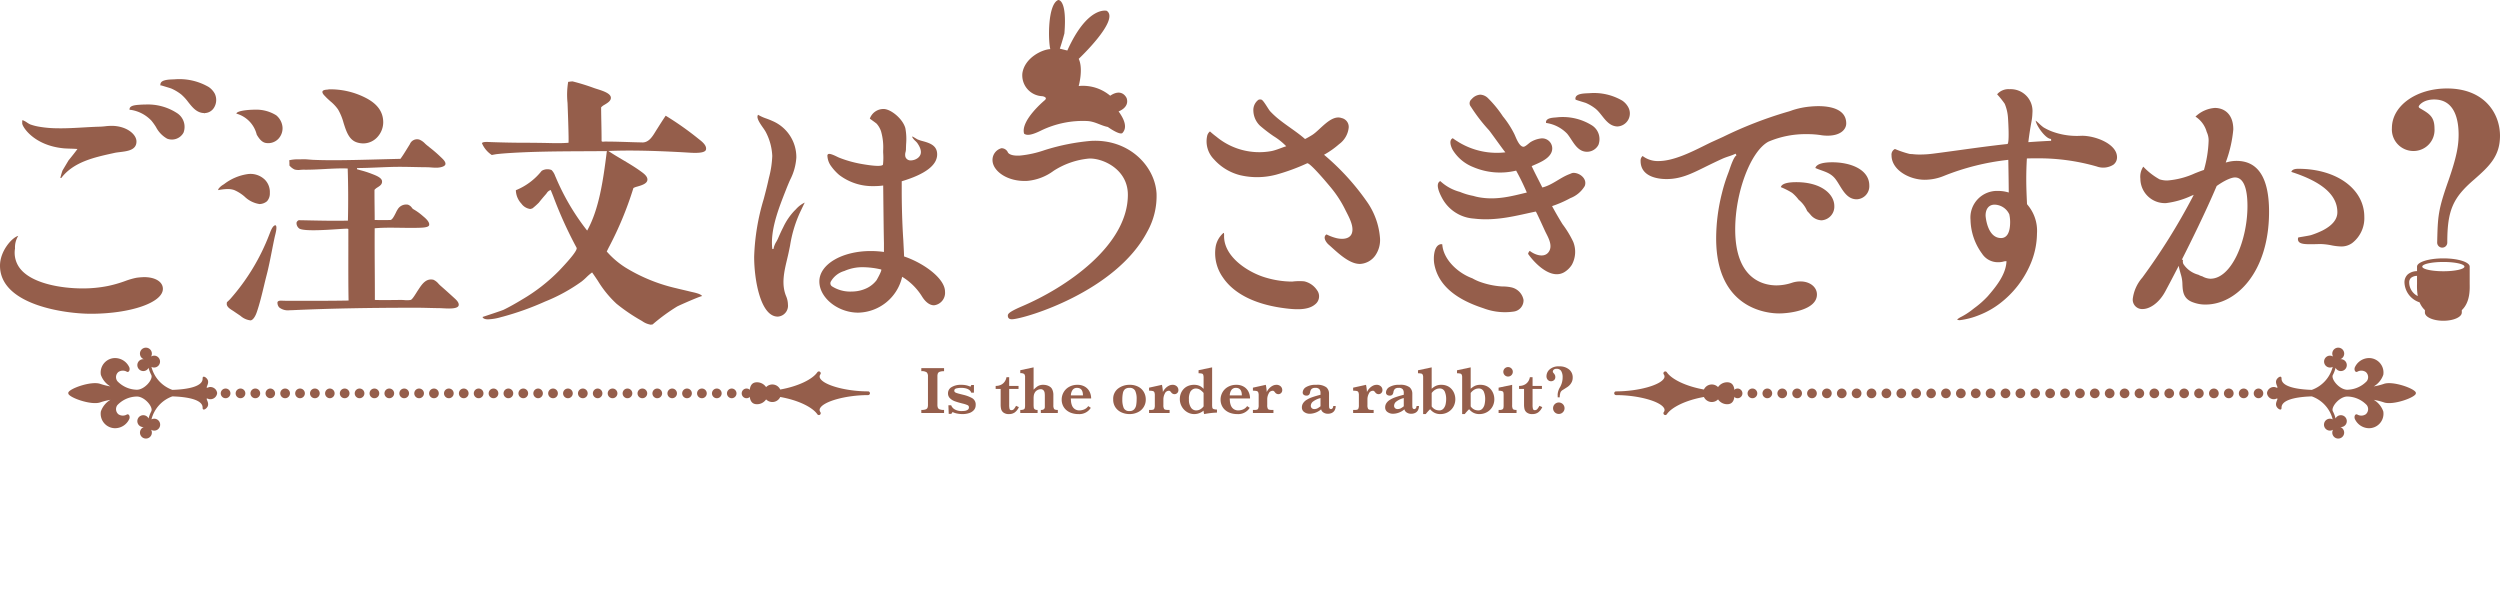 <svg xmlns="http://www.w3.org/2000/svg" width="424" height="104.191" viewBox="0 0 424 104.191">
  <defs>
    <style>
      .a, .c {
        fill: #f19ec2;
      }

      .a, .c, .d, .e, .f, .g, .h, .i {
        fill-rule: evenodd;
      }

      .a {
        opacity: 0.8;
      }

      .b {
        fill: #955e4b;
      }

      .c {
        opacity: 0.5;
      }

      .d {
        fill: #8f82bc;
      }

      .e {
        fill: #89c997;
      }

      .f {
        fill: #ec6d7b;
      }

      .g {
        fill: #88abda;
      }

      .h {
        fill: #facd89;
      }

      .i {
        fill: #7ecef4;
      }
    </style>
  </defs>
  <g>
    <g>
      <g>
        <path class="b" d="M160.113,70.043h-3.858v-.516a2.188,2.188,0,0,0,.729-.092.518.518,0,0,0,.323-.278,1.447,1.447,0,0,0,.075-.527V63.852a.956.956,0,0,0-.205-.695,1.408,1.408,0,0,0-.922-.202v-.516h3.858v.516a2.128,2.128,0,0,0-.729.095.527.527,0,0,0-.322.277,1.421,1.421,0,0,0-.076.524V68.63a1.438,1.438,0,0,0,.073.51.532.532,0,0,0,.311.286,2.022,2.022,0,0,0,.743.101Z"/>
        <path class="b" d="M165.474,68.708a1.236,1.236,0,0,1-.289.824,1.775,1.775,0,0,1-.791.518,3.475,3.475,0,0,1-1.157.177,4.659,4.659,0,0,1-.892-.087,2.896,2.896,0,0,1-.785-.26l-.219.314h-.437l-.056-1.458h.471a1.354,1.354,0,0,0,.567.676,2.288,2.288,0,0,0,1.284.3,3.735,3.735,0,0,0,.46-.031,1.163,1.163,0,0,0,.474-.171.472.472,0,0,0,.227-.432.385.385,0,0,0-.233-.367,5.139,5.139,0,0,0-.872-.277q-.774-.197-1.267-.373a2.291,2.291,0,0,1-.835-.507,1.134,1.134,0,0,1-.342-.852,1.188,1.188,0,0,1,.609-1.048,2.932,2.932,0,0,1,1.595-.387,3.874,3.874,0,0,1,.987.101,3.936,3.936,0,0,1,.623.218l.135-.286h.449V66.6h-.46a.856.856,0,0,0-.281-.421,1.501,1.501,0,0,0-.58-.294,3.052,3.052,0,0,0-.838-.104,3.686,3.686,0,0,0-.782.084c-.26.056-.39.189-.39.398a.305.305,0,0,0,.075.213.696.696,0,0,0,.261.157,6.171,6.171,0,0,0,.65.19q.466.118.555.14a5.96,5.96,0,0,1,1.5.567A1.243,1.243,0,0,1,165.474,68.708Z"/>
        <path class="b" d="M172.802,69.045a2.223,2.223,0,0,1-.707.908,1.644,1.644,0,0,1-.948.275,1.476,1.476,0,0,1-.976-.269,1.104,1.104,0,0,1-.387-.603,3.521,3.521,0,0,1-.073-.748V65.966h-.847v-.515a1.999,1.999,0,0,0,.925-.202,1.613,1.613,0,0,0,.619-.543,1.829,1.829,0,0,0,.289-.735h.46v1.481h1.587v.515H171.159v2.675a2.736,2.736,0,0,0,.064.704.294.294,0,0,0,.317.216.55.55,0,0,0,.443-.21,2.917,2.917,0,0,0,.336-.524Z"/>
        <path class="b" d="M179.407,70.043h-2.882v-.516a.784.784,0,0,0,.533-.138.526.526,0,0,0,.146-.401V67.105a3.127,3.127,0,0,0-.037-.505.814.814,0,0,0-.193-.406.603.603,0,0,0-.482-.182,1.141,1.141,0,0,0-.535.143,1.065,1.065,0,0,0-.418.373,1.44,1.44,0,0,0-.199.496,3.373,3.373,0,0,0-.042.574v.965a3.812,3.812,0,0,0,.031.575.427.427,0,0,0,.174.286.829.829,0,0,0,.474.104v.516h-2.938v-.516a1.442,1.442,0,0,0,.552-.079.357.357,0,0,0,.219-.233,2.149,2.149,0,0,0,.042-.507V64.004a.85.85,0,0,0-.135-.564,1.046,1.046,0,0,0-.679-.148V62.787l2.26-.482V66.09a4.125,4.125,0,0,1,.687-.586,1.767,1.767,0,0,1,.99-.238,2.101,2.101,0,0,1,.583.084,1.77,1.77,0,0,1,.524.247,1.041,1.041,0,0,1,.339.37,2.165,2.165,0,0,1,.23,1.065v1.677a1.216,1.216,0,0,0,.12.645q.12.173.636.174Z"/>
        <path class="b" d="M185.059,67.576H181.61q.006.106.031.454a2.673,2.673,0,0,0,.157.712,1.339,1.339,0,0,0,.454.614,1.378,1.378,0,0,0,.866.25,2.191,2.191,0,0,0,.718-.151,1.541,1.541,0,0,0,.729-.583l.437.297a2.295,2.295,0,0,1-2.103,1.06,3.547,3.547,0,0,1-1.175-.185,2.643,2.643,0,0,1-.9-.516,2.237,2.237,0,0,1-.566-.779,2.374,2.374,0,0,1-.196-.965,2.5,2.5,0,0,1,.328-1.256,2.404,2.404,0,0,1,.939-.92,2.813,2.813,0,0,1,1.396-.342,2.406,2.406,0,0,1,1.298.331,2.043,2.043,0,0,1,.782.858A2.568,2.568,0,0,1,185.059,67.576Zm-1.391-.516q0-1.279-1.009-1.278a.874.874,0,0,0-.749.353,1.663,1.663,0,0,0-.289.925Z"/>
        <path class="b" d="M194.322,67.733a2.341,2.341,0,0,1-1.371,2.195,3.171,3.171,0,0,1-1.382.3,3.31,3.31,0,0,1-1.337-.275,2.446,2.446,0,0,1-1.032-.835,2.301,2.301,0,0,1-.401-1.374,2.178,2.178,0,0,1,.83-1.847,3.166,3.166,0,0,1,1.973-.631,3.026,3.026,0,0,1,1.469.336,2.302,2.302,0,0,1,.933.902A2.477,2.477,0,0,1,194.322,67.733Zm-1.547-.034a3.193,3.193,0,0,0-.253-1.435,1.003,1.003,0,0,0-.981-.482,1.125,1.125,0,0,0-.726.21,1.138,1.138,0,0,0-.365.65,5.133,5.133,0,0,0-.104,1.141,3.57,3.57,0,0,0,.23,1.397.973.973,0,0,0,1.004.532.994.994,0,0,0,.777-.294,1.427,1.427,0,0,0,.342-.729A5.821,5.821,0,0,0,192.774,67.699Z"/>
        <path class="b" d="M199.856,66.151a.672.672,0,0,1-.199.513.659.659,0,0,1-.468.188.697.697,0,0,1-.561-.314,1.527,1.527,0,0,0-.185-.202.313.313,0,0,0-.208-.062.749.749,0,0,0-.681.473,2.128,2.128,0,0,0-.244.984v.976a1.21,1.21,0,0,0,.121.645q.12.173.636.174h.297v.516h-3.482v-.516h.292q.471,0,.577-.18a1.352,1.352,0,0,0,.107-.639V67.071a1.375,1.375,0,0,0-.076-.538.394.394,0,0,0-.272-.216,2.634,2.634,0,0,0-.628-.053v-.516l2.187-.482a7.508,7.508,0,0,1,.157,1.217,2.384,2.384,0,0,1,.412-.606,2.17,2.17,0,0,1,.572-.443,1.369,1.369,0,0,1,.648-.168,1.01,1.01,0,0,1,.729.258A.839.839,0,0,1,199.856,66.151Z"/>
        <path class="b" d="M206.4,69.976a13.639,13.639,0,0,0-2.17.252,1.762,1.762,0,0,1-.101-.589,2.431,2.431,0,0,1-1.576.589,2.317,2.317,0,0,1-1.225-.342,2.515,2.515,0,0,1-.897-.933,2.578,2.578,0,0,1-.333-1.287,2.626,2.626,0,0,1,.146-.858,2.319,2.319,0,0,1,.457-.782,2.162,2.162,0,0,1,.771-.558,2.585,2.585,0,0,1,1.049-.202,2.278,2.278,0,0,1,.74.106,1.84,1.84,0,0,1,.493.244,3.469,3.469,0,0,1,.376.328V64.105a1.664,1.664,0,0,0-.062-.538.324.324,0,0,0-.233-.208,2.763,2.763,0,0,0-.558-.056V62.787l2.299-.482v6.28a2.86,2.86,0,0,0,.037.561.318.318,0,0,0,.205.227,1.897,1.897,0,0,0,.583.087Zm-2.271-1.06v-2.27a2.982,2.982,0,0,0-.561-.521,1.282,1.282,0,0,0-.774-.236.954.954,0,0,0-.516.151,1.198,1.198,0,0,0-.387.387,2.552,2.552,0,0,0-.247,1.306,2.334,2.334,0,0,0,.351,1.402,1.052,1.052,0,0,0,.872.471,1.393,1.393,0,0,0,.701-.185A1.8,1.8,0,0,0,204.129,68.915Z"/>
        <path class="b" d="M212.007,67.576h-3.449q.006.106.031.454a2.678,2.678,0,0,0,.157.712,1.337,1.337,0,0,0,.454.614,1.378,1.378,0,0,0,.866.25,2.192,2.192,0,0,0,.718-.151,1.54,1.54,0,0,0,.729-.583l.437.297a2.296,2.296,0,0,1-2.103,1.06,3.547,3.547,0,0,1-1.175-.185,2.644,2.644,0,0,1-.9-.516,2.238,2.238,0,0,1-.566-.779,2.374,2.374,0,0,1-.196-.965,2.501,2.501,0,0,1,.328-1.256,2.404,2.404,0,0,1,.939-.92,2.813,2.813,0,0,1,1.396-.342,2.407,2.407,0,0,1,1.298.331,2.043,2.043,0,0,1,.782.858A2.569,2.569,0,0,1,212.007,67.576Zm-1.391-.516q0-1.279-1.009-1.278a.874.874,0,0,0-.749.353,1.66,1.66,0,0,0-.289.925Z"/>
        <path class="b" d="M217.468,66.151a.672.672,0,0,1-.199.513.659.659,0,0,1-.468.188.697.697,0,0,1-.561-.314,1.527,1.527,0,0,0-.185-.202.313.313,0,0,0-.208-.062.749.749,0,0,0-.681.473,2.128,2.128,0,0,0-.244.984v.976a1.21,1.21,0,0,0,.121.645q.12.173.636.174h.297v.516h-3.482v-.516h.292q.471,0,.577-.18a1.352,1.352,0,0,0,.107-.639V67.071a1.375,1.375,0,0,0-.076-.538.394.394,0,0,0-.272-.216,2.634,2.634,0,0,0-.628-.053v-.516l2.187-.482a7.508,7.508,0,0,1,.157,1.217,2.384,2.384,0,0,1,.412-.606,2.17,2.17,0,0,1,.572-.443,1.369,1.369,0,0,1,.648-.168,1.01,1.01,0,0,1,.729.258A.839.839,0,0,1,217.468,66.151Z"/>
        <path class="b" d="M226.53,68.86a1.429,1.429,0,0,1-.174.726,1.08,1.08,0,0,1-.468.443,1.501,1.501,0,0,1-.664.143,1.329,1.329,0,0,1-.785-.221.853.853,0,0,1-.376-.53,3.005,3.005,0,0,1-1.884.751,1.593,1.593,0,0,1-.993-.294.928.928,0,0,1-.387-.777,1.305,1.305,0,0,1,.207-.72,1.93,1.93,0,0,1,.609-.575,4.671,4.671,0,0,1,.956-.446q.555-.194,1.385-.407v-.319a.952.952,0,0,0-.188-.625.865.865,0,0,0-.693-.227.888.888,0,0,0-.622.18.936.936,0,0,0-.253.543.998.998,0,0,1-.165.423.598.598,0,0,1-.502.166.675.675,0,0,1-.415-.135.466.466,0,0,1-.179-.398,1.1,1.1,0,0,1,.567-.908,3.115,3.115,0,0,1,1.738-.387,2.588,2.588,0,0,1,1.696.415,1.418,1.418,0,0,1,.463,1.11v1.772q0,.336.017.494a.405.405,0,0,0,.093.238.328.328,0,0,0,.494-.07.605.605,0,0,0,.109-.364Zm-2.574.044v-1.39a3.322,3.322,0,0,0-1.354.658.963.963,0,0,0-.289.631.561.561,0,0,0,.157.415.599.599,0,0,0,.443.157,1.112,1.112,0,0,0,.544-.129A3.421,3.421,0,0,0,223.956,68.904Z"/>
        <path class="b" d="M234.464,66.151a.671.671,0,0,1-.199.513.659.659,0,0,1-.468.188.697.697,0,0,1-.561-.314,1.541,1.541,0,0,0-.185-.202.314.314,0,0,0-.208-.062.749.749,0,0,0-.681.473,2.127,2.127,0,0,0-.244.984v.976a1.212,1.212,0,0,0,.12.645q.121.173.636.174h.297v.516H229.49v-.516h.292q.471,0,.577-.18a1.352,1.352,0,0,0,.107-.639V67.071a1.377,1.377,0,0,0-.076-.538.394.394,0,0,0-.272-.216,2.634,2.634,0,0,0-.628-.053v-.516l2.187-.482a7.508,7.508,0,0,1,.157,1.217,2.384,2.384,0,0,1,.412-.606,2.17,2.17,0,0,1,.572-.443,1.368,1.368,0,0,1,.648-.168,1.01,1.01,0,0,1,.729.258A.839.839,0,0,1,234.464,66.151Z"/>
        <path class="b" d="M240.654,68.86a1.43,1.43,0,0,1-.174.726,1.08,1.08,0,0,1-.468.443,1.501,1.501,0,0,1-.664.143,1.329,1.329,0,0,1-.785-.221.853.853,0,0,1-.376-.53,3.005,3.005,0,0,1-1.884.751,1.593,1.593,0,0,1-.993-.294.928.928,0,0,1-.387-.777,1.304,1.304,0,0,1,.207-.72,1.929,1.929,0,0,1,.609-.575,4.67,4.67,0,0,1,.956-.446q.555-.194,1.385-.407v-.319a.952.952,0,0,0-.188-.625.865.865,0,0,0-.692-.227.888.888,0,0,0-.622.18.936.936,0,0,0-.253.543.998.998,0,0,1-.165.423.598.598,0,0,1-.502.166.675.675,0,0,1-.415-.135.466.466,0,0,1-.179-.398,1.1,1.1,0,0,1,.567-.908,3.114,3.114,0,0,1,1.738-.387,2.588,2.588,0,0,1,1.696.415,1.418,1.418,0,0,1,.463,1.11v1.772q0,.336.017.494a.404.404,0,0,0,.093.238.328.328,0,0,0,.494-.07.605.605,0,0,0,.109-.364Zm-2.574.044v-1.39a3.322,3.322,0,0,0-1.354.658.963.963,0,0,0-.289.631.561.561,0,0,0,.157.415.599.599,0,0,0,.443.157,1.112,1.112,0,0,0,.544-.129A3.421,3.421,0,0,0,238.081,68.904Z"/>
        <path class="b" d="M246.822,67.71a2.571,2.571,0,0,1-.196,1.007,2.407,2.407,0,0,1-.552.81,2.466,2.466,0,0,1-.813.521,2.618,2.618,0,0,1-.968.18,2.151,2.151,0,0,1-1.032-.233,2.211,2.211,0,0,1-.712-.597,7.844,7.844,0,0,0-.746.83h-.437V64.015a1.086,1.086,0,0,0-.076-.468.36.36,0,0,0-.252-.19,2.923,2.923,0,0,0-.546-.053v-.505l2.321-.493v3.627a3.022,3.022,0,0,1,.664-.468,2.127,2.127,0,0,1,.99-.199,2.382,2.382,0,0,1,1.017.207,2.134,2.134,0,0,1,.744.561,2.43,2.43,0,0,1,.445.785A2.697,2.697,0,0,1,246.822,67.71Zm-1.553-.044a3.107,3.107,0,0,0-.232-1.239.9.9,0,0,0-.917-.538,1.265,1.265,0,0,0-.485.098,1.741,1.741,0,0,0-.443.266,2.456,2.456,0,0,0-.379.393v2.282a1.579,1.579,0,0,0,.67.558,1.772,1.772,0,0,0,.592.12.926.926,0,0,0,.74-.311,1.634,1.634,0,0,0,.362-.743A4.222,4.222,0,0,0,245.269,67.665Z"/>
        <path class="b" d="M253.438,67.71a2.591,2.591,0,0,1-.196,1.007,2.407,2.407,0,0,1-.552.81,2.471,2.471,0,0,1-.814.521,2.613,2.613,0,0,1-.967.18,2.151,2.151,0,0,1-1.032-.233,2.207,2.207,0,0,1-.712-.597,7.78,7.78,0,0,0-.745.83h-.438V64.015a1.093,1.093,0,0,0-.075-.468.362.362,0,0,0-.253-.19,2.918,2.918,0,0,0-.546-.053v-.505l2.321-.493v3.627a3.018,3.018,0,0,1,.665-.468,2.122,2.122,0,0,1,.989-.199,2.386,2.386,0,0,1,1.018.207,2.131,2.131,0,0,1,.743.561,2.45,2.45,0,0,1,.446.785A2.724,2.724,0,0,1,253.438,67.71Zm-1.553-.044a3.09,3.09,0,0,0-.233-1.239.9.9,0,0,0-.917-.538,1.265,1.265,0,0,0-.485.098,1.738,1.738,0,0,0-.443.266,2.391,2.391,0,0,0-.379.393v2.282a1.581,1.581,0,0,0,.67.558,1.774,1.774,0,0,0,.592.12.926.926,0,0,0,.74-.311,1.63,1.63,0,0,0,.361-.743A4.222,4.222,0,0,0,251.885,67.665Z"/>
        <path class="b" d="M257.207,70.043h-3.045v-.516h.163a.949.949,0,0,0,.473-.09.371.371,0,0,0,.182-.252,2.507,2.507,0,0,0,.034-.476V67.043a1.983,1.983,0,0,0-.042-.493.329.329,0,0,0-.218-.213,1.905,1.905,0,0,0-.592-.073v-.516l2.299-.482v3.443a1.243,1.243,0,0,0,.117.645q.118.173.629.174Zm-.634-6.97a.805.805,0,1,1-.236-.583A.794.794,0,0,1,256.573,63.073Z"/>
        <path class="b" d="M261.568,69.045a2.231,2.231,0,0,1-.706.908,1.645,1.645,0,0,1-.948.275,1.472,1.472,0,0,1-.976-.269,1.099,1.099,0,0,1-.387-.603,3.487,3.487,0,0,1-.073-.748V65.966h-.846v-.515a1.995,1.995,0,0,0,.924-.202,1.619,1.619,0,0,0,.62-.543,1.823,1.823,0,0,0,.289-.735h.459v1.481h1.587v.515h-1.587v2.675a2.708,2.708,0,0,0,.065.704.294.294,0,0,0,.317.216.549.549,0,0,0,.443-.21,2.973,2.973,0,0,0,.337-.524Z"/>
        <path class="b" d="M262.818,62.652a2.242,2.242,0,0,1,1.615-.515,2.489,2.489,0,0,1,1.69.53,1.716,1.716,0,0,1,.608,1.354,1.816,1.816,0,0,1-.123.689,2.148,2.148,0,0,1-.846.97c-.164.105-.277.177-.337.216s-.18.115-.361.227a1.048,1.048,0,0,0-.387.381,2.436,2.436,0,0,0-.149.88h-.342l-.011-.488a2.8,2.8,0,0,1,.423-1.262,3.32,3.32,0,0,0,.423-1.626,2.017,2.017,0,0,0-.241-1.077.848.848,0,0,0-.774-.381.685.685,0,0,0-.496.149.445.445,0,0,0-.149.317.269.269,0,0,0,.022.118.648.648,0,0,0,.084.118l.078.095a1.167,1.167,0,0,1,.182.286.844.844,0,0,1,.054.326.652.652,0,0,1-.213.51.771.771,0,0,1-1.054-.037.883.883,0,0,1-.23-.658A1.543,1.543,0,0,1,262.818,62.652Zm.867,5.896a.973.973,0,1,1-.284.687A.934.934,0,0,1,263.685,68.548Z"/>
      </g>
      <path class="b" d="M223.376,49.228a3.536,3.536,0,0,0-2.194-1.516,9.848,9.848,0,0,0-2.02.043,15.723,15.723,0,0,1-4.374-.64c-3.099-.869-7.386-3.624-7.176-7.303-.013-.098-.025-.196-.03-.293-.029-.004-.053-.011-.081-.014a3.99,3.99,0,0,0-1.346,2.46,7.115,7.115,0,0,0,1.263,5.108c1.844,2.724,5.354,4.471,9.978,5.138,2.138.311,4.371.474,5.611-.561A1.726,1.726,0,0,0,223.376,49.228Zm9.838-5.85a3.37,3.37,0,0,1-2.536,1.383c-1.927.047-4.025-2.13-5.367-3.296-.322-.281-.996-1.149-.43-1.642a.682.682,0,0,1,.109-.065,7.752,7.752,0,0,0,1.464.574c.941.279,2.453.346,2.83-.794.402-1.212-.59-2.877-1.113-3.935a19.041,19.041,0,0,0-2.341-3.655c-.383-.468-3.683-4.451-4.138-4.252a34.313,34.313,0,0,1-5.206,1.913,12.56,12.56,0,0,1-6.19.097,8.823,8.823,0,0,1-4.414-2.692,4.34,4.34,0,0,1-1.156-3.927,1.338,1.338,0,0,1,.486-.797,13.516,13.516,0,0,0,1.094.9,11.395,11.395,0,0,0,9.345,2.43c.845-.174,1.669-.562,2.493-.817a10.942,10.942,0,0,0-2.151-1.716,25.156,25.156,0,0,1-2.306-1.775,3.655,3.655,0,0,1-1.115-2.504,2.156,2.156,0,0,1,.853-1.877.704.704,0,0,1,.515-.028c.331.071,1.18,1.644,1.479,1.968a14.383,14.383,0,0,0,1.791,1.608c1.358,1.057,2.83,1.962,4.124,3.1.429-.213.822-.444,1.217-.688,1.347-.841,3.2-3.517,4.998-2.866a1.527,1.527,0,0,1,1.188,1.641,3.96,3.96,0,0,1-1.617,2.775,14.659,14.659,0,0,1-2.564,1.807,41.054,41.054,0,0,1,7.443,8.2,12.357,12.357,0,0,1,2.041,5.829A4.592,4.592,0,0,1,233.214,43.378Z"/>
      <path class="b" d="M256.326,48.737a7.295,7.295,0,0,0-1.596-.153,13.581,13.581,0,0,1-3.905-.846,8.702,8.702,0,0,1-1.124-.54c-2.491-.906-4.938-3.237-5.09-5.761a.694.694,0,0,0-.299-.015c-1.138.234-1.239,2.285-1.061,3.332.668,3.701,3.799,6.047,8.331,7.522a10.283,10.283,0,0,0,5.186.559,1.912,1.912,0,0,0,1.622-1.967A2.68,2.68,0,0,0,256.326,48.737Zm12.439-17.174a4.884,4.884,0,0,1-2.44,2.043,18.605,18.605,0,0,1-3.096,1.349c.558,1.029,1.134,2.034,1.776,3.068a17.066,17.066,0,0,1,1.816,2.997,4.564,4.564,0,0,1-.233,3.881,3.943,3.943,0,0,1-1.224,1.224c-2.278,1.425-5.075-1.453-6.197-3.062a.922.922,0,0,1,.284-.515c.801.645,2.35,1.229,3.134.278.868-1.052.025-2.489-.47-3.48-.151-.303-1.573-3.482-1.651-3.466-3.079.628-6.597,1.667-10.508,1.19a6.609,6.609,0,0,1-5.404-3.526c-.352-.664-1.214-2.386-.281-2.832a7.787,7.787,0,0,0,3.333,1.834,10.877,10.877,0,0,0,2.258.675,8.339,8.339,0,0,0,.885.219c3.057.579,5.76-.208,8.201-.786a39.957,39.957,0,0,0-1.812-3.718,11.586,11.586,0,0,1-7.276-.598,7.151,7.151,0,0,1-3.492-2.931c-.303-.557-.685-1.647.025-1.966.378.298.811.543,1.048.699a12.48,12.48,0,0,0,7.881,1.694c-.078.012-2.474-3.381-2.783-3.742a28.412,28.412,0,0,1-3.075-3.994.885.885,0,0,1,.129-1.286,2.116,2.116,0,0,1,1.453-.758,2.007,2.007,0,0,1,1.246.524,19.014,19.014,0,0,1,2.593,3.151,15.961,15.961,0,0,1,1.949,3.011c.26.539.787,2.105,1.528,2.152.333.023.987-.665,1.281-.828a4.401,4.401,0,0,1,1.61-.571,1.708,1.708,0,0,1,1.843,2.412c-.533,1.159-2.192,1.765-3.326,2.269.578,1.235,1.21,2.415,1.81,3.623,1.708-.412,3.083-1.737,4.715-2.306a1.892,1.892,0,0,1,.429-.162C267.816,29.216,269.275,30.285,268.766,31.562Zm5.537-10.114c-1.81-.064-2.495-2.046-3.71-3.021a7.421,7.421,0,0,0-1.59-.949c-.19-.086-1.771-.524-1.784-.594a.56.56,0,0,1-.029-.123c-.024-.936,1.524-.914,2.374-.956a9.526,9.526,0,0,1,5.566,1.254,3.166,3.166,0,0,1,1.02,1.118A2.206,2.206,0,0,1,274.303,21.448ZM271.1,24.556a2.183,2.183,0,0,1-2.766,1.024c-1.208-.513-1.763-1.988-2.566-2.926a6.152,6.152,0,0,0-3.559-1.802.827.827,0,0,1-.004-.209c.104-.637,1.099-.68,1.749-.731a9.313,9.313,0,0,1,6.089,1.383A2.762,2.762,0,0,1,271.1,24.556Z"/>
      <g>
        <path class="b" d="M31.124,22.497a2.772,2.772,0,0,0-1.081-3.303,9.057,9.057,0,0,0-5.365-1.466c-.316,0-.637.011-.958.035l-.109.008c-.652.049-1.545.117-1.635.675a.625.625,0,0,0,.002.176l.248.017a6.082,6.082,0,0,1,3.466,1.838,10.262,10.262,0,0,1,.765,1.072,4.748,4.748,0,0,0,1.894,1.972A2.247,2.247,0,0,0,31.124,22.497Z"/>
        <path class="b" d="M34.657,19.177a1.894,1.894,0,0,0,1.651-.934,2.481,2.481,0,0,0,.117-2.357A3.24,3.24,0,0,0,35.386,14.75a9.912,9.912,0,0,0-5.78-1.298l-.23.009c-.872.034-2.188.084-2.169.891l-.07.131.098-.022c.047.003.671.193,1.083.318.347.105.655.2.735.235a7.811,7.811,0,0,1,1.692,1.011,7.949,7.949,0,0,1,1.174,1.283c.71.897,1.444,1.825,2.662,1.867l.07.092.007-.001v-.09Z"/>
        <path class="b" d="M110.345,55.06a1.672,1.672,0,0,0,.337-.036,31.827,31.827,0,0,1,4.155-3.04c.065-.038.315-.157.664-.313.03-.014,2.883-1.298,3.575-1.463-.213-.349-1.147-.558-1.67-.675l-.296-.068c-.43-.108-.86-.209-1.27-.304s-.799-.187-1.148-.276a28.678,28.678,0,0,1-8.48-3.429,14.435,14.435,0,0,1-3.263-2.751l-.044-.05.296-.599A58.435,58.435,0,0,0,107.427,31.89a2.488,2.488,0,0,1,.595-.23c.767-.219,1.721-.492,1.778-1.152.048-.605-.63-1.094-1.125-1.451-1.01-.734-2.106-1.381-3.165-2.008-.754-.446-1.467-.867-2.071-1.272l-.257-.172.308-.012c1.062-.04,2.151-.058,3.254-.058,3.447,0,7.026.177,9.417.311l.371.023c.405.026.897.059,1.376.059,1.118,0,1.731-.183,1.821-.545.179-.702-.67-1.368-1.127-1.726l-.095-.075a52.069,52.069,0,0,0-5.606-3.958c-.048.071-.506.74-1.293,1.995-.078.125-.133.212-.152.239-.092.14-.186.292-.283.45-.521.852-1.113,1.817-2.163,1.853-.303-.013-.901-.02-1.688-.045-1.339-.044-3.172-.104-4.261-.104a4.289,4.289,0,0,0-.879.037l-.055-.078h-.1v-.01c.003-1.092-.017-2.121-.038-3.163-.017-.843-.033-1.693-.038-2.591a2.23,2.23,0,0,1,.583-.444c.503-.3,1.072-.641,1.072-1.174-.002-.748-1.352-1.176-2.339-1.488-.199-.063-.385-.122-.544-.179a35.907,35.907,0,0,0-3.589-1.111,2.556,2.556,0,0,0-.496.039,2.495,2.495,0,0,1-.276.032,13.314,13.314,0,0,0-.107,3.582c.003.066.262,6.633.154,6.751-1.627.117-2.78.047-4.185.026-.976-.015-2.019-.03-3.233-.03-1.618,0-3.518-.036-5.647-.107l-.25-.011c-.186-.009-.373-.018-.549-.018-.285,0-.68.021-.812.201a4.498,4.498,0,0,0,1.68,2.015c.101-.026.278-.058.457-.09.144-.026.29-.052.434-.067.398-.045.801-.085,1.189-.114,4.472-.33,9.201-.351,13.775-.372,1.193-.006,2.375-.011,3.538-.022l.115-.001-.014.114c-.613,4.949-1.322,9.685-3.252,13.238l-.069.127-.095-.11a39.333,39.333,0,0,1-5.226-8.905l-.109-.242a2.688,2.688,0,0,0-.612-1.01,1.913,1.913,0,0,0-1.488.037,1.37,1.37,0,0,0-.198.116,10.742,10.742,0,0,1-4.369,3.27,3.466,3.466,0,0,0,.939,2.276,2.204,2.204,0,0,0,1.499.908,1.776,1.776,0,0,0,.393-.117,12.318,12.318,0,0,0,1.071-.962c.398-.512.805-.984,1.199-1.436.046-.054.091-.112.135-.17a1.227,1.227,0,0,1,.595-.506l.086-.024.425,1.061a70.373,70.373,0,0,0,3.955,8.723c.187.327-.811,1.64-2.967,3.902a29.892,29.892,0,0,1-6.22,4.851c-1.224.743-2.232,1.304-3.175,1.766-.304.148-3.075,1.059-3.583,1.226.061.262.44.384.787.399l.165.003a8.907,8.907,0,0,0,2.206-.381l.336-.087a47.876,47.876,0,0,0,7.107-2.549A29.073,29.073,0,0,0,98.649,47.74a9.949,9.949,0,0,0,.803-.71,8.65,8.65,0,0,1,.887-.768l.081-.059.059.082c.32.448.626.905.932,1.363a17.905,17.905,0,0,0,3.157,3.872,30.395,30.395,0,0,0,4.158,2.83l.195.116a3.378,3.378,0,0,0,1.409.593l.014.099h0Z"/>
        <path class="b" d="M24.444,47.001a11.93,11.93,0,0,0-1.298.107,12.527,12.527,0,0,0-1.927.558,21.311,21.311,0,0,1-2.897.832,21.621,21.621,0,0,1-4.271.419c-3.727,0-8.438-.834-10.48-3.177a4.342,4.342,0,0,1-1.025-3.594,3.694,3.694,0,0,1,.55-2.144C2.039,40.281,0,42.561,0,45.06c0,6.69,11.111,8.155,15.392,8.155,6.745,0,12.233-1.896,12.233-4.228C27.625,47.8,26.346,47.001,24.444,47.001Z"/>
        <path class="b" d="M153.397,43.515l-.066-.022-.002-.07c-.014-.542-.045-1.094-.075-1.633l-.054-1.09c-.08-1.183-.267-4.381-.267-8.46V30.743l.071-.021c3.94-1.188,5.938-2.715,5.938-4.539,0-1.607-1.396-1.973-2.747-2.328-.142-.046-.347-.119-.588-.212l-.878-.521c.001.026.002.052.003.078l.003.102a2.815,2.815,0,0,0,.531.622,3.296,3.296,0,0,1,.291.311c.785,1.108.834,1.96.142,2.533a2.042,2.042,0,0,1-1.21.436.913.913,0,0,1-.932-.603,1.574,1.574,0,0,1,.028-.823,2.356,2.356,0,0,0,.065-.45c.002-.258.013-.55.025-.859a10.03,10.03,0,0,0-.128-2.738c-.46-1.635-2.494-3.24-3.678-3.246a2.457,2.457,0,0,0-2.348,1.637l.116.083c.581.416.983.709,1.056.789a3.726,3.726,0,0,1,.738,1.297,9.816,9.816,0,0,1,.352,3.257l0,.319a10.767,10.767,0,0,1-.032,2.066c-.2.303-1.448.264-3.724-.142a19.611,19.611,0,0,1-3.69-1.044c-.098-.039-.235-.105-.393-.182-.485-.238-1.222-.571-1.47-.433a.305.305,0,0,0-.148.215,3.186,3.186,0,0,0,.612,1.807,8.381,8.381,0,0,0,1.404,1.53,9.312,9.312,0,0,0,5.879,1.88,10.811,10.811,0,0,0,1.457-.088l.112-.015.007.672c.039,3.782.08,7.364.12,9.097V42.731l-.114-.015a16.374,16.374,0,0,0-2.12-.14c-4.891,0-8.722,2.265-8.722,5.155,0,2.772,3.139,5.295,6.586,5.295a7.816,7.816,0,0,0,7.427-5.952l.036-.13.114.072a10.201,10.201,0,0,1,3.254,3.273c.774,1.23,1.534,1.489,2.035,1.489a2.127,2.127,0,0,0,1.862-2.313C160.275,47.242,156.705,44.646,153.397,43.515ZM148.66,47.53a4.66,4.66,0,0,1-1.553,1.291,5.877,5.877,0,0,1-2.305.613c-.159.011-.319.016-.479.016a5.733,5.733,0,0,1-3.197-.875.62.62,0,0,1-.215-.826,3.864,3.864,0,0,1,2.293-1.791,7.518,7.518,0,0,1,3.192-.639,14.02,14.02,0,0,1,3.065.388C149.589,45.925,148.67,47.517,148.66,47.53Z"/>
        <path class="b" d="M135.712,35.959c.032-.062.12-.245.227-.473.284-.598.448-.937.549-1.131a4.631,4.631,0,0,0-1.501,1.139l-.232.228a10.55,10.55,0,0,0-1.911,2.805c-.311.599-.586,1.21-.903,1.942-.049.115-.138.28-.237.465a3.458,3.458,0,0,0-.517,1.283v.003l-.199.024a9.332,9.332,0,0,1-.067-1.099c0-2.915,1.255-6.099,2.362-8.908.244-.631.483-1.192.704-1.704a9.512,9.512,0,0,0,1.072-3.814,6.663,6.663,0,0,0-4.113-6.226c-.302-.142-.621-.26-.94-.378a7.574,7.574,0,0,1-1.446-.651.898.898,0,0,0-.083.232c-.107.486.49,1.338.925,1.961a7.077,7.077,0,0,1,.468.721,9.597,9.597,0,0,1,1.106,4.072,16.821,16.821,0,0,1-.571,3.732l-.171.763c-.209.919-.456,1.857-.708,2.816a37.791,37.791,0,0,0-1.621,9.788c0,3.923,1.085,10.147,3.998,10.147a1.843,1.843,0,0,0,1.732-2.043,3.824,3.824,0,0,0-.316-1.438c-.831-2.025-.323-4.165.169-6.235.087-.366.173-.728.251-1.086.089-.413.173-.828.257-1.243A21.436,21.436,0,0,1,135.712,35.959Z"/>
        <path class="b" d="M14.135,21.615c-1.466.085-2.982.171-4.481.141a18.932,18.932,0,0,1-2.998-.263,8.566,8.566,0,0,1-1.539-.398,4.021,4.021,0,0,1-.513-.299,3.663,3.663,0,0,0-.718-.398l-.118.02v.514c0,.534,1.962,3.776,7.119,4.231.328.024.659.035.986.046l.106.003c.328.01.652.023.975.044l.182.011-.107.147c-.295.407-.805,1.056-1.399,1.78l-1.036,1.738c-.129.394-.258.81-.355,1.233l.008.025h.145c2.061-2.713,5.558-3.489,8.646-4.173l.365-.081c.267-.06.588-.099.928-.14,1.319-.161,2.813-.343,2.813-1.798,0-1.255-1.737-2.655-4.229-2.655a10.501,10.501,0,0,0-1.119.076,11.237,11.237,0,0,1-1.18.073C15.789,21.52,14.962,21.567,14.135,21.615Z"/>
        <path class="b" d="M39.425,52.652c.099.062.193.122.278.182.244.17.519.353.801.544l.292.199a3.075,3.075,0,0,0,1.709.761c.447-.06.839-.775,1.056-1.423.484-1.409.854-2.952,1.212-4.443.15-.628.296-1.237.445-1.807.323-1.226.603-2.647.874-4.022.167-.845.334-1.693.512-2.51l.044-.176c.091-.349.367-1.414.151-1.693a.144.144,0,0,0-.124-.057c-.425.075-.738.888-.905,1.325l-.084.213a35.898,35.898,0,0,1-6.59,10.915,8.352,8.352,0,0,1-.607.59,1.429,1.429,0,0,0-.026.402C38.549,52.097,39.015,52.392,39.425,52.652Z"/>
        <path class="b" d="M37.072,32.007a.983.983,0,0,0-.082.241,9.219,9.219,0,0,1,1.615-.185,3.33,3.33,0,0,1,1.128.174A6.846,6.846,0,0,1,41.47,33.333a4.636,4.636,0,0,0,2.539,1.275,2.06,2.06,0,0,0,1.278-.48,1.962,1.962,0,0,0,.478-1.411,2.981,2.981,0,0,0-.829-2.226,3.499,3.499,0,0,0-2.963-.959,8.544,8.544,0,0,0-3.897,1.641l-.199.137A2.751,2.751,0,0,0,37.072,32.007Z"/>
        <path class="b" d="M49.12,52.617c.157,0,.317-.004.478-.012,6.203-.283,12.898-.415,21.067-.415.649,0,1.343.018,2.051.036.603.016,1.216.031,1.821.036.171.001.387.013.626.025.309.017.657.035.999.035,1.042,0,1.577-.185,1.636-.566.064-.466-.425-.91-.747-1.204-.934-.852-1.501-1.365-2.37-2.123-.093-.083-.194-.189-.303-.3a2.424,2.424,0,0,0-.865-.68c-1.211-.279-1.89.666-2.501,1.592l-.197.296c-.032.048-.084.132-.148.236-.475.765-.793,1.222-1.008,1.293a3.814,3.814,0,0,1-1.082.028c-.172-.011-.335-.022-.469-.022-.534,0-1.046.006-1.547.012-.975.011-1.907.021-2.886-.012l-.097-.003v-.097c.002-1.861-.008-3.492-.019-5.119-.013-2.123-.026-4.239-.013-6.843l0-.091.091-.009c.698-.064,1.521-.094,2.592-.094.566,0,1.147.008,1.735.016.96.013,1.94.028,2.904.006l.12-.003c.632-.016,1.691-.042,1.794-.447.14-.561-.712-1.259-1.032-1.522L71.673,36.6a9.433,9.433,0,0,0-1.645-1.164l-.142-.16a1.41,1.41,0,0,0-.696-.562,1.678,1.678,0,0,0-1.763.825,4.07,4.07,0,0,0-.271.501c-.36.724-.661,1.277-.988,1.277l-1.692.002-.928-.003,0-.099c-.002-.774-.01-1.424-.017-2.073-.01-.881-.021-1.76-.018-2.944a1.961,1.961,0,0,1,.51-.418c.422-.267.82-.52.769-1.063-.055-.582-1.024-.956-1.665-1.204l-.142-.055a16.281,16.281,0,0,0-1.771-.568c-.237-.066-.464-.129-.677-.194l.029-.196c1.155-.003,2.282-.051,3.476-.101,1.248-.053,2.537-.108,3.872-.108l.506.003c.595.006,1.205.02,1.812.032.739.016,1.473.032,2.168.035.248.002.506.021.766.04a8.211,8.211,0,0,0,1.06.033c.607-.043,1.273-.225,1.322-.607.047-.393-.383-.801-.696-1.099L74.715,26.6a22.384,22.384,0,0,0-1.811-1.567l-.54-.435c-.077-.063-.169-.148-.271-.241a2.826,2.826,0,0,0-.929-.666,1.314,1.314,0,0,0-1.646.752l-.487.787c-.369.602-.717,1.17-1.117,1.708q-2.626.064-5.368.137c-3.215.084-6.721.152-9.348.037-.253-.009-.509-.031-.762-.052-.322-.028-.641-.054-.946-.054l-.184.004c-.197.01-.411.013-.631.016a6.155,6.155,0,0,0-1.626.156,2.934,2.934,0,0,1,.035.493c.004.133.007.266-.001.387a2.436,2.436,0,0,0,.903.694,2.583,2.583,0,0,0,.97.05c.164-.014.332-.027.503-.027l.46.004c.999,0,2.055-.056,3.076-.111,1.302-.07,2.65-.141,3.881-.097l.093.004.003.093c.09,2.656.104,5.89.038,8.651l-.003.096-.095.002c-2.111.049-4.304.004-6.323-.037-.659-.014-1.3-.027-1.912-.036a.631.631,0,0,0-.387.42,1.155,1.155,0,0,0,.393.932c.149.16.698.351,2.468.351,1.321,0,2.909-.105,4.067-.181.709-.047,1.275-.084,1.56-.084.148,0,.302,0,.302.126l-.002,3.41c-.005,3.081-.009,6.268.038,8.549l.002.1-.1.002c-1.878.036-3.882.044-5.857.044L48.225,51.01c-.088,0-.183-.005-.278-.011s-.191-.01-.284-.01c-.324,0-.503.072-.6.241a1.199,1.199,0,0,0,.283.902A2.375,2.375,0,0,0,49.12,52.617Z"/>
        <path class="b" d="M54.684,15.547c-.04.276.253.571.41.731l.082.085c.272.294.57.559.863.82a6.937,6.937,0,0,1,1.292,1.375,9.376,9.376,0,0,1,.934,2.269c.45,1.423.915,2.894,2.264,3.322a3.544,3.544,0,0,0,1.079.174h.001a3.246,3.246,0,0,0,2.423-1.106,3.725,3.725,0,0,0,.963-2.465c0-1.811-1.02-3.195-3.121-4.231a13.116,13.116,0,0,0-6.078-1.37l-.189.039C55.237,15.217,54.73,15.256,54.684,15.547Z"/>
        <path class="b" d="M40.091,19.271a4.908,4.908,0,0,1,3.452,3.567c.367.616.833,1.306,1.581,1.415a2.383,2.383,0,0,0,2.099-.721,2.625,2.625,0,0,0,.691-1.978,2.964,2.964,0,0,0-1.068-2,6.422,6.422,0,0,0-3.651-.952c-.123,0-.245.003-.365.008C41.217,18.667,40.117,18.933,40.091,19.271Z"/>
      </g>
      <path class="b" d="M304.665,30.895c-2.102,0-2.542.492-2.634.845a11.918,11.918,0,0,1,1.906.964,6.342,6.342,0,0,1,1.114,1.17,5.001,5.001,0,0,1,1.446,1.919c.188.194.37.39.539.59a2.542,2.542,0,0,0,1.882.984A2.318,2.318,0,0,0,311.1,34.942C311.1,32.931,308.886,30.895,304.665,30.895Zm5.29-7.885a7.865,7.865,0,0,1-.934-.059,14.798,14.798,0,0,0-2.491-.199,16.068,16.068,0,0,0-6.602,1.274c-3.003,1.605-5.637,8.557-5.637,14.878,0,8.572,4.902,9.497,7.01,9.497a8.429,8.429,0,0,0,2.621-.445,4.462,4.462,0,0,1,1.444-.225c1.588,0,2.787.951,2.787,2.211,0,2.639-4.634,3.217-6.42,3.217-1.782,0-10.673-.613-10.673-12.727a31.62,31.62,0,0,1,.989-7.705,27.855,27.855,0,0,1,1.071-3.403c.049-.127.114-.313.19-.533.266-.778.762-2.226,1.195-2.438l-.141-.289v.001a9.673,9.673,0,0,1-1.159.446c-.354.12-.711.241-1.052.393-.96.436-1.908.894-2.854,1.358l-.341.17c-2.11,1.039-3.929,1.937-6.305,1.937l-.219-.003c-1.259-.029-4.188-.386-4.188-3.075a.981.981,0,0,1,.345-.832,4.204,4.204,0,0,0,2.701.855h.002c2.491,0,5.514-1.5,7.721-2.596.564-.281,1.083-.539,1.528-.739l1.706-.775a68.74,68.74,0,0,1,10.851-4.222,8.373,8.373,0,0,0,.862-.279,13.592,13.592,0,0,1,3.138-.637c.429-.039.872-.063,1.31-.063,1.759,0,4.711.381,4.711,2.933C313.119,21.968,312.141,23.01,309.956,23.01Zm7.079,8.461A2.216,2.216,0,0,1,314.897,33.8c-1.939,0-2.644-2.206-3.629-3.467-.903-1.156-2.159-1.286-3.383-1.842.219-.785,1.635-.968,2.854-.968C313.873,27.524,317.034,28.744,317.034,31.471Z"/>
      <path class="b" d="M359.047,26.666c.002-2.146-3.314-3.509-5.604-3.631a4.484,4.484,0,0,0-.55-.002,12.083,12.083,0,0,1-4.372-.561,8.935,8.935,0,0,1-1.957-.881,7.215,7.215,0,0,1-.693-.593,7.741,7.741,0,0,0-.613-.534l-.014.002c.159.927,1.714,3.095,2.597,3.095v.001l.019-.001.014.321c-1.211.051-2.413.127-3.676.215l-.194.014.025-.193c.133-1.095.3-2.172.51-3.293a9.344,9.344,0,0,0,.16-1.492,3.693,3.693,0,0,0-3.867-4.006,2.523,2.523,0,0,0-2.123.867,13.967,13.967,0,0,1,1.295,1.614,7.424,7.424,0,0,1,.556,2.438c.004.042.296,4.331-.112,4.378-2.615.281-5.108.62-8.097,1.032l-1.201.165c-1.128.154-2.268.309-3.424.455a17.193,17.193,0,0,1-2.149.132,10.004,10.004,0,0,1-1.31-.081l-.114-.002a1.363,1.363,0,0,1-.329-.03,17.197,17.197,0,0,1-2.442-.827,1.061,1.061,0,0,0-.578,1.084c0,2.438,2.969,4.137,5.635,4.137a8.616,8.616,0,0,0,3.314-.682,41.308,41.308,0,0,1,10.678-2.679l.176-.021.004.177c.033,1.926.063,3.693.072,5.154l.004.211-.206-.055a5.971,5.971,0,0,0-1.567-.211A4.515,4.515,0,0,0,334.2,37.293a10.026,10.026,0,0,0,1.957,5.73,3.188,3.188,0,0,0,2.683,1.45,3.485,3.485,0,0,0,.742-.064c.059-.011.114-.026.171-.04a1.489,1.489,0,0,1,.372-.066l.178-.005-.014.177c-.159,2.139-1.712,4.091-3.153,5.753a15.565,15.565,0,0,1-2.284,2.022l-.54.421a11.65,11.65,0,0,1-1.632,1.035,3.495,3.495,0,0,0-.76.487c.014.001.053.027.139.062a.923.923,0,0,0,.329.046,12.783,12.783,0,0,0,3.308-.874,14.197,14.197,0,0,0,3.51-1.984,16.516,16.516,0,0,0,5.048-6.395,13.55,13.55,0,0,0,1.218-5.445,6.791,6.791,0,0,0-1.651-4.921l-.041-.1-.018-.426c-.047-1.035-.108-2.324-.108-3.813,0-1.06.033-2.178.096-3.322l.01-.148.147-.004c.535-.015,1.056-.015,1.559-.015a35.492,35.492,0,0,1,10.136,1.38,3.233,3.233,0,0,0,2.818-.293A1.554,1.554,0,0,0,359.047,26.666ZM339.38,40.373c-2.388,0-2.625-3.77-2.625-3.808,0-1.161.576-1.856,1.536-1.856a2.823,2.823,0,0,1,2.491,1.655,6.326,6.326,0,0,1,.137,1.29C340.92,39.901,340.081,40.373,339.38,40.373Z"/>
      <path class="b" d="M379.324,27.288a5.971,5.971,0,0,0-1.553.207l-.284.07.092-.276a21.365,21.365,0,0,0,1.189-5.335c0-2.69-1.614-3.648-3.124-3.648a5.261,5.261,0,0,0-3.291,1.473,4.534,4.534,0,0,1,1.908,2.606,3.33,3.33,0,0,1,.313,1.671,20.122,20.122,0,0,1-.762,4.683l-.024.082-.08.028c-.443.148-.922.335-1.424.533a13.823,13.823,0,0,1-4.695,1.23,4.308,4.308,0,0,1-1.318-.191,11.373,11.373,0,0,1-2.77-2.158,3.072,3.072,0,0,0-.493,2.054,4.158,4.158,0,0,0,4.364,4.13,14.437,14.437,0,0,0,4.287-1.242l.396-.166-.19.385a106.551,106.551,0,0,1-8.54,13.675,6.704,6.704,0,0,0-1.606,3.579,1.587,1.587,0,0,0,1.688,1.734c1.101,0,2.703-.916,3.81-2.963.635-1.175,1.342-2.52,2.084-3.963l.206-.399.094.437c.067.297.174.682.321,1.192a5.902,5.902,0,0,1,.217,1.525c.057,1.175.125,2.505,1.931,3.081a5.748,5.748,0,0,0,1.994.329c5.22,0,10.768-5.518,10.768-15.742C384.834,30.186,382.977,27.288,379.324,27.288Zm-4.442,19.983a3.022,3.022,0,0,1-1.377-.408,2.382,2.382,0,0,1-.656-.266,4.351,4.351,0,0,1-2.546-1.821,1.073,1.073,0,0,1-.057-.712l-.212-.02.11-.211c1.355-2.677,3.917-7.833,5.803-12.29,1.959-1.383,2.916-1.45,3.089-1.45,1.397,0,2.133,1.68,2.133,4.859C381.169,40.766,378.48,47.271,374.882,47.271Zm18.662-5.883-.114.001c-.474.017-1.001.031-1.589.031-1.155,0-2.113-.067-2.113-.877a.637.637,0,0,1,.067-.271c.127-.026.423-.076.756-.131.719-.123,1.244-.213,1.406-.268a14.353,14.353,0,0,0,1.935-.777c1.677-.856,2.525-1.898,2.525-3.096,0-2.913-2.552-5.154-7.803-6.843.092-.352.486-.53,1.175-.53,6.489,0,11.197,3.424,11.197,8.139a5.321,5.321,0,0,1-2.045,4.446,3.096,3.096,0,0,1-1.896.588,9.494,9.494,0,0,1-1.647-.197A10.697,10.697,0,0,0,393.544,41.388Z"/>
      <path class="b" d="M173.396,12.41c.413-2.651,3.409-4.037,4.736-4.078-.374-1.437-.461-7.606,1.34-8.331,0,0,1.533-.218,1.05,5.671,0,0-.377,1.422-.775,2.581l1.272.317C184.459.931,187.7,1.833,187.7,1.833c2.285,1.523-4.748,8.147-4.748,8.147.81,1.732-.005,4.609-.005,4.609a7.205,7.205,0,0,1,5.344,1.646c2.047-1.391,2.791.418,2.791.418.513,1.6-1.373,2.239-1.373,2.239,1.674,2.295,1.025,3.264.647,3.672-.48.395-2.471-1.032-2.471-1.032-1.196-.232-2.149-.933-3.482-1.006a16.257,16.257,0,0,0-7.81,1.6c-1.366.678-2.366.967-2.905.541-.652-2.234,3.514-5.681,3.514-5.681.566-.512-.411-.67-.411-.67A3.541,3.541,0,0,1,173.396,12.41ZM196.15,32.815a12.338,12.338,0,0,1-1.59,6.511c-5.315,10.108-20.606,14.692-22.864,14.819-.602.034-.747-.273-.762-.538-.018-.312-.034-.607,2.334-1.631,7.524-3.193,18.018-10.303,18.018-18.947,0-4.407-4.385-6.263-6.619-6.136a13.363,13.363,0,0,0-5.964,2.072,8.806,8.806,0,0,1-4.455,1.712c-3.362.19-5.814-1.641-5.914-3.404a2.06,2.06,0,0,1,1.517-2.137,1.194,1.194,0,0,1,1.107.752c.356.477,1.293.539,2.01.498a17.9,17.9,0,0,0,4.156-.911l.113-.036a36.404,36.404,0,0,1,7.78-1.544C191.456,23.529,195.884,28.144,196.15,32.815Z"/>
      <path class="b" d="M147.227,66.378c-3.71,0-7.514-1.042-8.14-2.227a.594.594,0,0,1,.054-.664.307.307,0,0,0,.056-.176.315.315,0,0,0-.576-.177c-.804,1.175-3.186,2.376-6.294,2.929a1.474,1.474,0,0,0-2.397-.407,1.859,1.859,0,0,0-1.543-.821c-1.028,0-1.264.833-1.264,1.861s.236,1.861,1.264,1.861a1.857,1.857,0,0,0,1.543-.822,1.474,1.474,0,0,0,2.397-.407c3.108.552,5.49,1.753,6.291,2.928a.316.316,0,0,0,.262.138.309.309,0,0,0,.178-.056.315.315,0,0,0,.082-.438.594.594,0,0,1-.056-.662c.629-1.187,4.433-2.228,8.143-2.228a.316.316,0,1,0,0-.632Z"/>
      <path class="b" d="M36.819,66.674c.001-.013.007-.026.007-.039a1.159,1.159,0,0,0-1.41-.967c-.842.37.083-.429-.158-1.156-.158-.474-.912-.957-.895-.316.037,1.369-2.528,1.78-4.463,1.896-.192.01-.421.023-.662.032a5.601,5.601,0,0,1-3.552-3.904.947.947,0,0,0,.247.094,1.01,1.01,0,0,0,.44-1.971,1.019,1.019,0,0,0-.749.128.968.968,0,0,0,.108-.27,1.011,1.011,0,1,0-1.341.72,1.008,1.008,0,1,0,.809,1.46,5.38,5.38,0,0,0,.457,1.21c.38.732-1.203,2.608-2.556,2.504a4.669,4.669,0,0,1-3.192-1.447,1.143,1.143,0,0,1,.165-1.554,1.352,1.352,0,0,1,1.452-.039c.31.138.553-.26.421-.715a2.666,2.666,0,0,0-2.419-1.614,2.454,2.454,0,0,0-2.426,2.83A3.674,3.674,0,0,0,18.72,65.535a11.009,11.009,0,0,1-1.687-.419C15.507,64.54,11.58,65.96,11.58,66.635c0,.013.011.028.013.039a.304.304,0,0,0-.012.04c0,.675,3.927,2.095,5.453,1.518a11.192,11.192,0,0,1,1.687-.419,3.679,3.679,0,0,0-1.617,1.98,2.454,2.454,0,0,0,2.426,2.832,2.666,2.666,0,0,0,2.419-1.614c.131-.456-.112-.853-.422-.715a1.355,1.355,0,0,1-1.452-.04,1.144,1.144,0,0,1-.164-1.555,4.657,4.657,0,0,1,3.192-1.447c1.353-.104,2.936,1.772,2.556,2.503A5.426,5.426,0,0,0,25.199,70.97a1.008,1.008,0,1,0-.809,1.46,1.008,1.008,0,1,0,1.342.72.994.994,0,0,0-.109-.269A1.008,1.008,0,0,0,27.138,71.8a1.008,1.008,0,0,0-1.204-.764.983.983,0,0,0-.246.093,5.593,5.593,0,0,1,3.551-3.905c.24.01.47.021.662.032,1.935.116,4.499.527,4.462,1.895-.016.641.738.159.895-.315.242-.727-.684-1.526.158-1.155a1.159,1.159,0,0,0,1.41-.967A.294.294,0,0,0,36.819,66.674Z"/>
      <path class="b" d="M126.615,67.539a.822.822,0,1,1,.822-.823.827.827,0,0,1-.822.823Zm-2.527,0a.823.823,0,0,1,0-1.645.822.822,0,0,1,0,1.645Zm-2.517,0a.822.822,0,1,1,.823-.823.826.826,0,0,1-.823.823Zm-2.527,0a.822.822,0,1,1,.823-.823.826.826,0,0,1-.823.823Zm-2.527,0a.822.822,0,1,1,.823-.823.826.826,0,0,1-.823.823Zm-2.527,0a.823.823,0,0,1,0-1.645.822.822,0,1,1,0,1.645Zm-2.517,0a.822.822,0,1,1,.822-.823.826.826,0,0,1-.822.823Zm-2.527,0a.822.822,0,1,1,.822-.823.826.826,0,0,1-.822.823Zm-2.527,0a.822.822,0,1,1,.822-.823.826.826,0,0,1-.822.823Zm-2.527,0a.822.822,0,1,1,.822-.823.826.826,0,0,1-.822.823Zm-2.517,0a.822.822,0,1,1,0-1.645.823.823,0,0,1,0,1.645Zm-2.527,0a.822.822,0,1,1,.822-.823.826.826,0,0,1-.822.823Zm-2.527,0a.822.822,0,1,1,.822-.823.826.826,0,0,1-.822.823Zm-2.527,0a.822.822,0,1,1,.822-.823.818.818,0,0,1-.822.823Zm-2.517,0a.822.822,0,0,1,0-1.645.823.823,0,0,1,0,1.645Zm-2.527,0a.822.822,0,1,1,.823-.823.826.826,0,0,1-.823.823Zm-2.527,0a.822.822,0,1,1,.823-.823.826.826,0,0,1-.823.823Zm-2.527,0a.822.822,0,1,1,.823-.823.818.818,0,0,1-.823.823Zm-2.517,0A.822.822,0,1,1,82,66.716a.826.826,0,0,1-.822.823Zm-2.527,0a.822.822,0,1,1,.822-.823.826.826,0,0,1-.822.823Zm-2.527,0a.822.822,0,1,1,.822-.823.826.826,0,0,1-.822.823Zm-2.527,0a.822.822,0,1,1,.822-.823.818.818,0,0,1-.822.823Zm-2.517,0a.822.822,0,1,1,.823-.823.826.826,0,0,1-.823.823Zm-2.527,0a.822.822,0,1,1,.822-.823.827.827,0,0,1-.822.823Zm-2.527,0a.822.822,0,1,1,.822-.823.826.826,0,0,1-.822.823Zm-2.527,0a.822.822,0,1,1,.822-.823.818.818,0,0,1-.822.823Zm-2.517,0a.822.822,0,1,1,.822-.823.826.826,0,0,1-.822.823Zm-2.527,0a.822.822,0,1,1,.823-.823.826.826,0,0,1-.823.823Zm-2.527,0a.823.823,0,0,1,0-1.645.822.822,0,1,1,0,1.645Zm-2.517,0a.823.823,0,1,1,.812-.823.82.82,0,0,1-.812.823Zm-2.527,0a.822.822,0,1,1,.822-.823.826.826,0,0,1-.822.823Zm-2.527,0a.822.822,0,1,1,.822-.823.826.826,0,0,1-.822.823Zm-2.527,0a.823.823,0,0,1,0-1.645.822.822,0,0,1,0,1.645Zm-2.517,0a.823.823,0,1,1,.812-.823.82.82,0,0,1-.812.823Zm-2.527,0a.822.822,0,1,1,.823-.823.826.826,0,0,1-.823.823Zm-2.527,0a.822.822,0,1,1,.823-.823.826.826,0,0,1-.823.823Z"/>
      <path class="b" d="M274.086,66.378c3.71,0,7.513-1.042,8.14-2.227a.596.596,0,0,0-.055-.664.305.305,0,0,1-.055-.176.309.309,0,0,1,.137-.26.314.314,0,0,1,.439.082c.803,1.175,3.185,2.376,6.293,2.929a1.474,1.474,0,0,1,2.397-.407,1.859,1.859,0,0,1,1.543-.821c1.028,0,1.263.833,1.263,1.861s-.235,1.861-1.263,1.861a1.857,1.857,0,0,1-1.543-.822,1.474,1.474,0,0,1-2.397-.407c-3.108.552-5.49,1.753-6.291,2.928a.314.314,0,0,1-.26.138.307.307,0,0,1-.178-.056.317.317,0,0,1-.139-.26.333.333,0,0,1,.057-.177.587.587,0,0,0,.055-.662c-.629-1.187-4.433-2.228-8.142-2.228a.316.316,0,1,1,0-.632Z"/>
      <path class="b" d="M384.493,66.674c0-.013-.008-.026-.008-.039a1.159,1.159,0,0,1,1.41-.967c.844.37-.082-.429.159-1.156.157-.474.913-.957.895-.316-.037,1.369,2.527,1.78,4.462,1.896.192.01.421.023.664.032a5.606,5.606,0,0,0,3.551-3.904.961.961,0,0,1-.247.094,1.01,1.01,0,0,1-.441-1.971,1.02,1.02,0,0,1,.75.128.968.968,0,0,1-.108-.27,1.011,1.011,0,1,1,1.34.72,1.008,1.008,0,1,1-.809,1.46,5.191,5.191,0,0,1-.456,1.21c-.38.732,1.203,2.608,2.556,2.504a4.674,4.674,0,0,0,3.193-1.447,1.143,1.143,0,0,0-.167-1.554,1.35,1.35,0,0,0-1.451-.039c-.311.138-.552-.26-.421-.715a2.665,2.665,0,0,1,2.419-1.614,2.452,2.452,0,0,1,2.425,2.83,3.666,3.666,0,0,1-1.618,1.979,10.942,10.942,0,0,0,1.686-.419c1.528-.577,5.455.843,5.455,1.519a.144.144,0,0,1-.014.039.163.163,0,0,1,.014.04c0,.675-3.927,2.095-5.455,1.518a11.059,11.059,0,0,0-1.686-.419,3.672,3.672,0,0,1,1.618,1.98,2.454,2.454,0,0,1-2.425,2.832,2.665,2.665,0,0,1-2.419-1.614c-.133-.456.11-.853.421-.715a1.353,1.353,0,0,0,1.451-.04,1.143,1.143,0,0,0,.165-1.555,4.66,4.66,0,0,0-3.191-1.447c-1.353-.104-2.936,1.772-2.558,2.503a5.33,5.33,0,0,1,.458,1.212,1.008,1.008,0,1,1,.809,1.46,1.008,1.008,0,1,1-1.34.72.961.961,0,0,1,.108-.269,1.007,1.007,0,0,1-1.514-1.08,1.006,1.006,0,0,1,1.203-.764.962.962,0,0,1,.247.093,5.595,5.595,0,0,0-3.551-3.905c-.241.01-.47.021-.662.032-1.935.116-4.499.527-4.462,1.895.016.641-.738.159-.895-.315-.241-.727.684-1.526-.159-1.155a1.159,1.159,0,0,1-1.41-.967A.317.317,0,0,1,384.493,66.674Z"/>
      <path class="b" d="M383.056,67.539a.822.822,0,1,1,0-1.645.823.823,0,0,1,0,1.645Zm-2.527,0a.822.822,0,1,1,.822-.823.826.826,0,0,1-.822.823Zm-2.528,0a.822.822,0,1,1,.823-.823.826.826,0,0,1-.823.823Zm-2.527,0a.822.822,0,1,1,.822-.823.818.818,0,0,1-.822.823Zm-2.518,0a.822.822,0,0,1,0-1.645.823.823,0,0,1,0,1.645Zm-2.527,0a.822.822,0,1,1,.823-.823.826.826,0,0,1-.823.823Zm-2.528,0a.822.822,0,1,1,.823-.823.826.826,0,0,1-.823.823Zm-2.517,0a.823.823,0,1,1,.813-.823.819.819,0,0,1-.813.823Zm-2.527,0a.822.822,0,1,1,0-1.645.823.823,0,0,1,0,1.645Zm-2.528,0a.822.822,0,1,1,.823-.823.826.826,0,0,1-.823.823Zm-2.527,0a.822.822,0,1,1,.822-.823.826.826,0,0,1-.822.823Zm-2.517,0a.823.823,0,1,1,.812-.823.82.82,0,0,1-.812.823Zm-2.528,0a.822.822,0,1,1,.823-.823.826.826,0,0,1-.823.823Zm-2.527,0a.822.822,0,1,1,.822-.823.826.826,0,0,1-.822.823Zm-2.528,0a.822.822,0,1,1,.823-.823.826.826,0,0,1-.823.823Zm-2.517,0a.822.822,0,1,1,0-1.645.823.823,0,0,1,0,1.645Zm-2.527,0a.822.822,0,1,1,.822-.823.826.826,0,0,1-.822.823Zm-2.527,0a.822.822,0,1,1,.822-.823.826.826,0,0,1-.822.823Zm-2.527,0a.822.822,0,1,1,.822-.823.826.826,0,0,1-.822.823Zm-2.517,0a.822.822,0,1,1,.823-.823.826.826,0,0,1-.823.823Zm-2.527,0a.822.822,0,1,1,.823-.823.826.826,0,0,1-.823.823Zm-2.527,0a.822.822,0,1,1,.822-.823.826.826,0,0,1-.822.823Zm-2.527,0a.823.823,0,0,1,0-1.645.822.822,0,0,1,0,1.645Zm-2.517,0a.823.823,0,1,1,.812-.823.82.82,0,0,1-.812.823Zm-2.527,0a.822.822,0,1,1,.822-.823.826.826,0,0,1-.822.823Zm-2.527,0a.822.822,0,1,1,.823-.823.826.826,0,0,1-.823.823Zm-2.527,0a.822.822,0,1,1,.823-.823.818.818,0,0,1-.823.823Zm-2.517,0a.823.823,0,1,1,.812-.823.82.82,0,0,1-.812.823Zm-2.527,0a.822.822,0,1,1,.822-.823.826.826,0,0,1-.822.823Zm-2.527,0a.822.822,0,1,1,.822-.823.826.826,0,0,1-.822.823Zm-2.527,0a.822.822,0,1,1,.822-.823.818.818,0,0,1-.822.823Zm-2.517,0a.822.822,0,1,1,.823-.823.826.826,0,0,1-.823.823Zm-2.527,0a.822.822,0,1,1,.823-.823.826.826,0,0,1-.823.823Zm-2.527,0a.822.822,0,1,1,.823-.823.826.826,0,0,1-.823.823Zm-2.517,0a.823.823,0,1,1,.812-.823.82.82,0,0,1-.812.823Zm-2.527,0a.822.822,0,1,1,.822-.823.826.826,0,0,1-.822.823Z"/>
      <path class="b" d="M415.009,15.004c-5.199,0-9.341,2.929-9.341,6.716a3.65,3.65,0,0,0,3.636,3.889,3.558,3.558,0,0,0,3.587-3.788c0-2.02-.861-2.525-2.426-3.433-.1-.051-.252-.152-.252-.304,0-.202.757-1.211,2.626-1.211,3.535,0,4.141,3.535,4.141,5.959,0,1.918-.352,3.838-1.717,7.776-1.767,4.998-1.817,6.06-1.918,10.5v.004a.858.858,0,1,0,1.715,0c0-5.454.96-7.575,4.547-10.656,2.524-2.221,4.393-3.938,4.393-7.423C424,19.196,421.324,15.004,415.009,15.004Zm3.85,33.147V45.218c0-.772-1.999-1.398-4.466-1.398s-4.464.626-4.464,1.398v.766a2.456,2.456,0,0,0-1.569.552,1.809,1.809,0,0,0-.562,1.395,3.691,3.691,0,0,0,2.564,3.346,3.82,3.82,0,0,0,.903,1.322v.406c0,.771,1.401,1.396,3.128,1.396s3.129-.625,3.129-1.396V52.6C418.999,51.206,418.86,48.931,418.86,48.151Zm-10.257-.22a1.024,1.024,0,0,1,.3-.799,1.632,1.632,0,0,1,1.026-.344v1.363a10.499,10.499,0,0,0,.125,2.061A2.58,2.58,0,0,1,408.603,47.932Zm5.791-1.928c-1.974,0-3.576-.353-3.576-.786,0-.436,1.602-.787,3.576-.787,1.975,0,3.576.351,3.576.787C417.97,45.651,416.369,46.004,414.394,46.004Z"/>
    </g>
  </g>
</svg>
